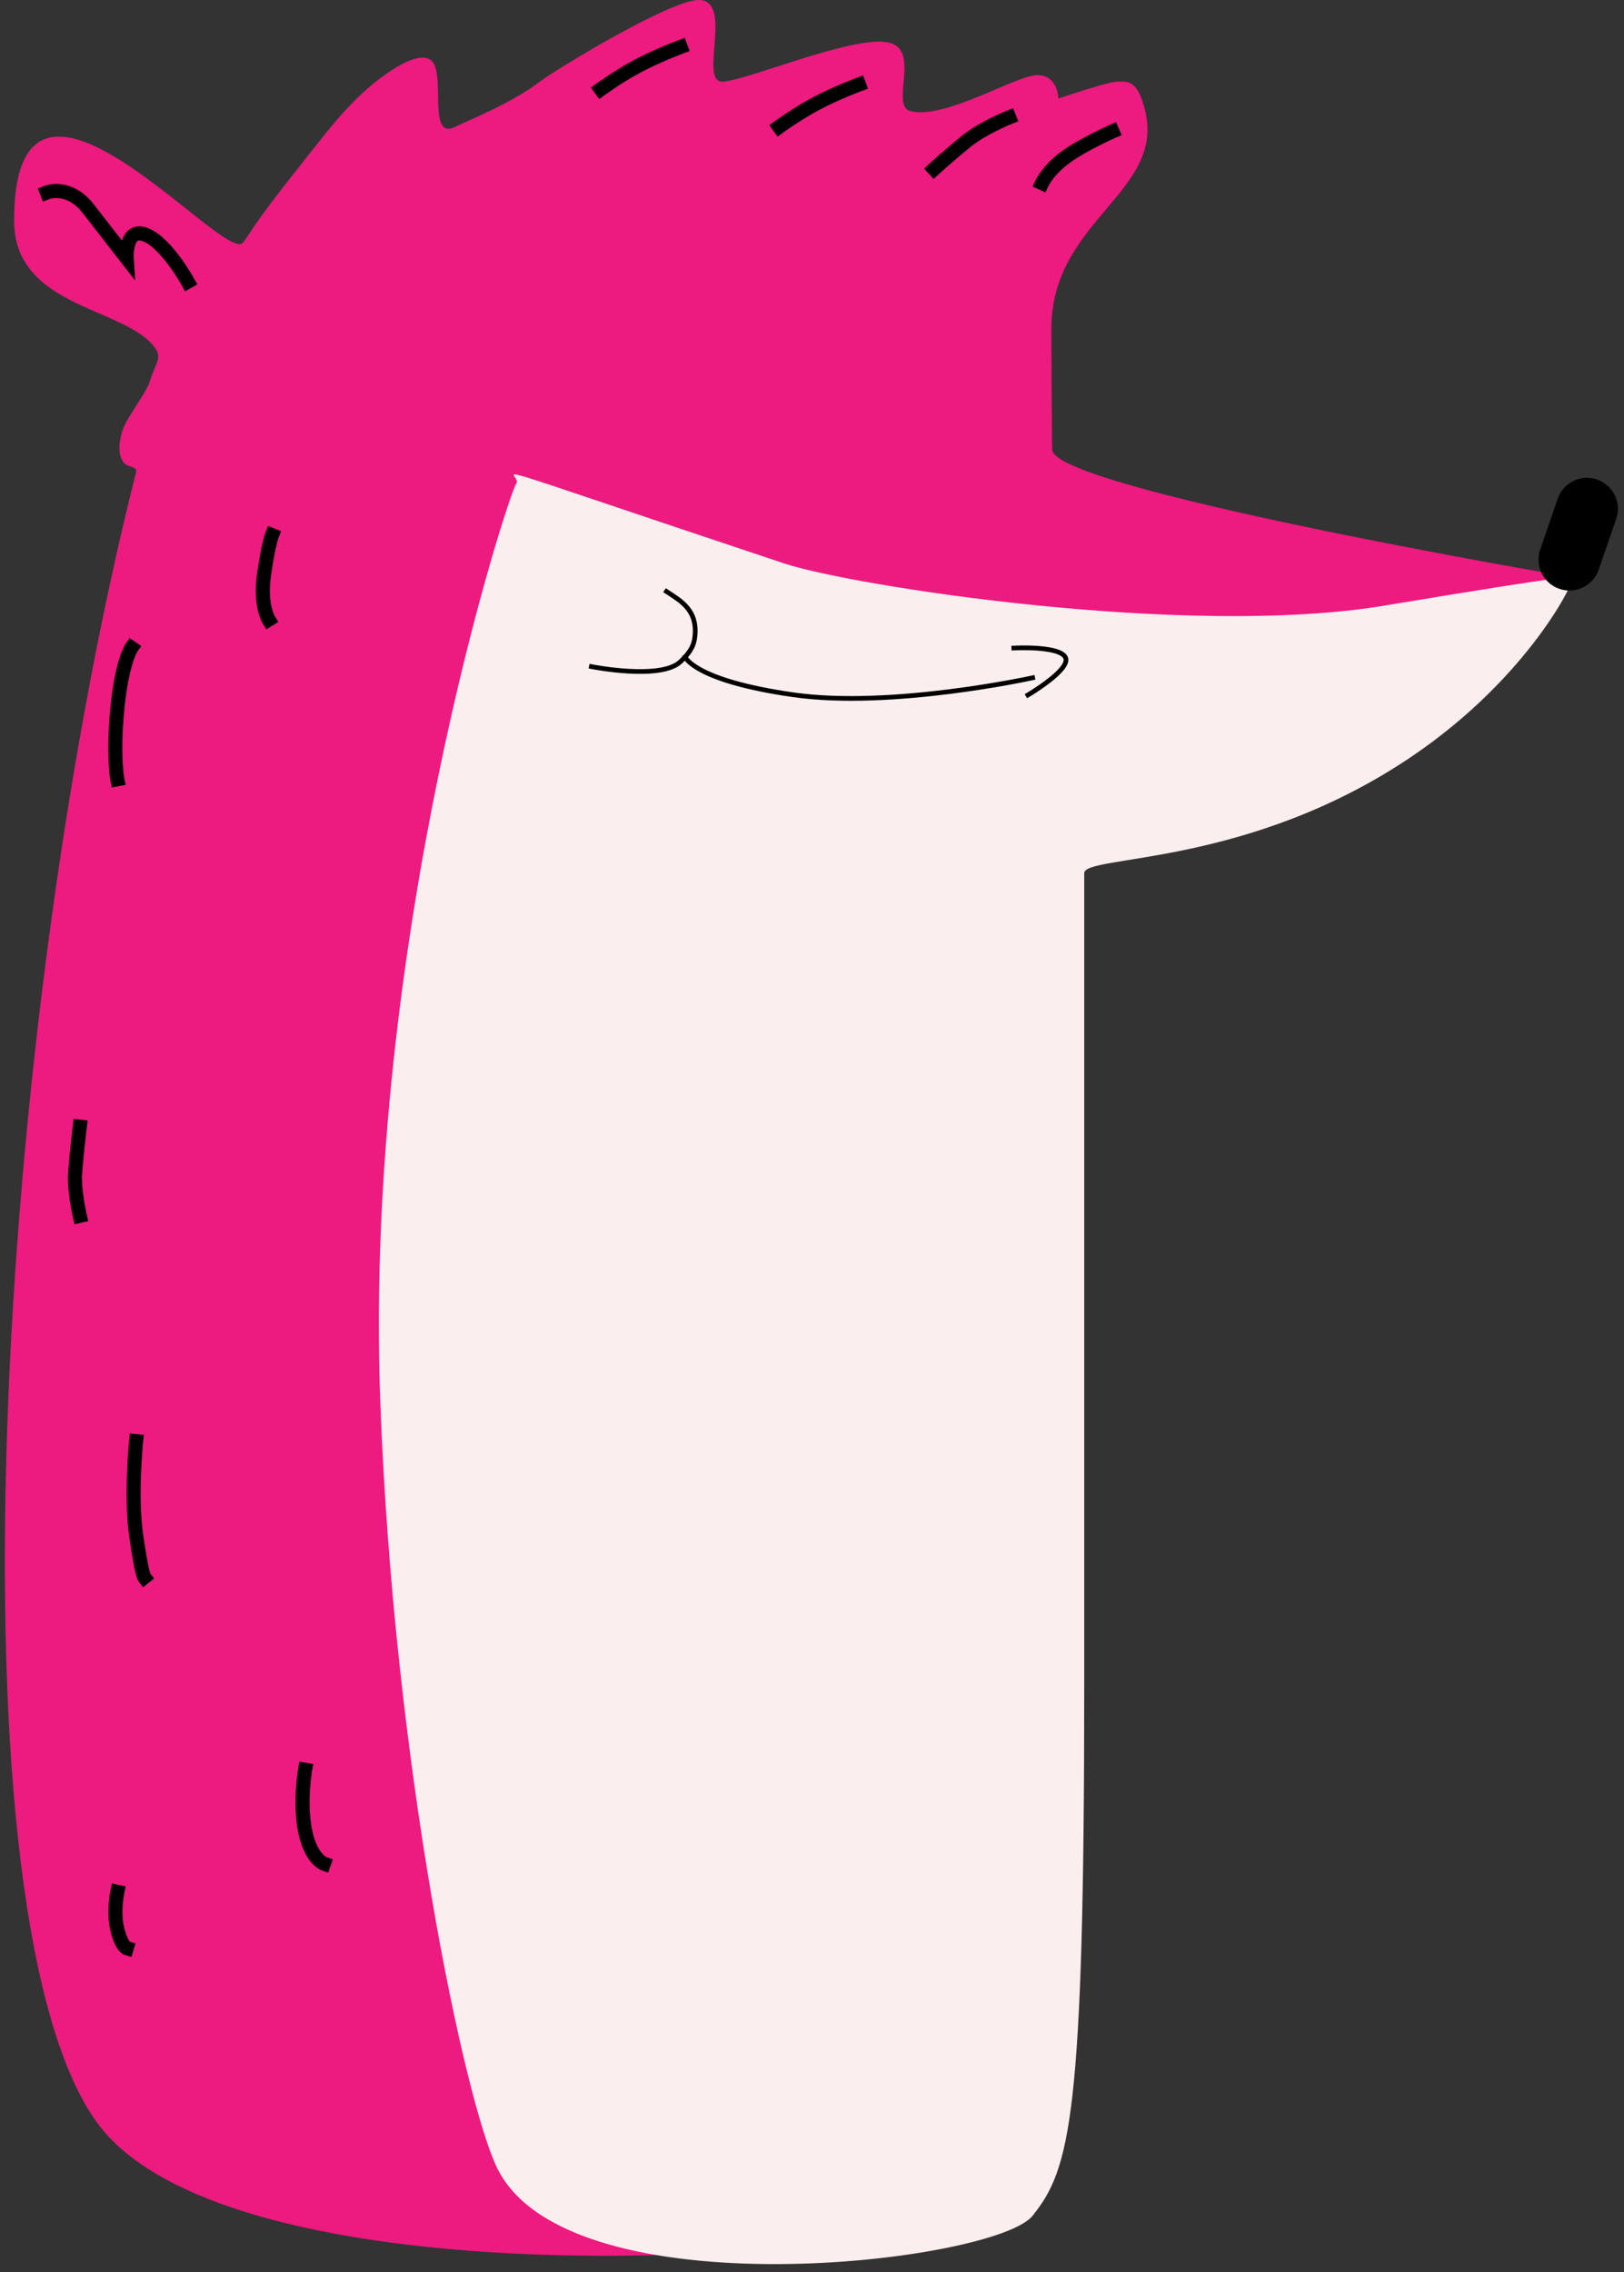 <?xml version="1.0" encoding="UTF-8"?>
<svg width="173px" height="242px" viewBox="0 0 173 242" version="1.1" xmlns="http://www.w3.org/2000/svg" xmlns:xlink="http://www.w3.org/1999/xlink">
    <rect x="0" y="0" width="173" height="242" fill="#333333" stroke="none"/>
    <!-- Generator: Sketch 43.1 (39012) - http://www.bohemiancoding.com/sketch -->
    <title>Body</title>
    <desc>Created with Sketch.</desc>
    <defs></defs>
    <g id="Page-1" stroke="none" stroke-width="1" fill="none" fill-rule="evenodd">
        <g id="Body" transform="translate(0, -1)">
            <path d="M16,41.5 C16.458,39.913 17.257,39.202 16.619,38.217 C13.685,33.688 1.5,33.946 1.5,24.5 C1.5,3 22,27 25.5,27 C26.151,27 25.766,26.525 30.5,20.5 C35.234,14.475 36,13.5 38,11.5 C40,9.5 44.5,6 46,7.5 C47.5,9 45.5,16 48.5,14.5 C49.8,13.85 54.5,12 57.5,9.697 C59.023,8.528 71.491,0.897 74.5,1 C78.183,1.126 74.366,9.813 77,9.697 C79.514,9.587 90.677,4.826 94.5,5.5 C98.276,6.166 94.713,12.263 97,12.837 C100.677,13.76 108.261,9 110.5,9 C112.739,9 112.739,11.5 112.739,11.5 C112.739,11.5 118,9.697 119,9.697 C120,9.697 121.161,9.318 122,12.837 C124.066,21.5 112,24.5 112,36 C112,39.676 112.03,44.014 112.083,48.885 C112.129,53.086 167.5,62.5 167.5,62.5 C167.5,62.5 146.708,92.705 112.739,90.527 C113.794,149.622 115.263,226.836 112,233 C107.5,241.5 29.5,248 11.5,228.5 C-5.621,209.953 -1.257,113.662 14.485,51.323 C14.692,50.506 13.5,51 13,50 C12.5,49 12.776,47.828 13,47 C13.402,45.515 15.585,42.938 16,41.5 Z" id="Rectangle" fill="#ED1A7F"></path>
            <path d="M55,52.5 C55.837,51.384 47.5,49 83.5,61 C90.73,63.41 126.5,69 147.5,65.5 C168.5,62 167,62.5 167.5,62.5 C168,62.5 163,73 150.5,81.5 C132.91,93.461 115.5,92 115.5,94 C115.5,96 115.5,172.606 115.5,180.5 C115.5,226.5 114,232 110,237 C106,242 60.701,247.402 53,232 C49.5,225 41.895,188.816 40.5,150 C38.735,100.884 54.162,53.617 55,52.5 Z" id="Rectangle-2" fill="#FBEEEE"></path>
            <path d="M12.5,202.5 C12.5,202.5 12.041,204.662 12.5,206.5 C12.959,208.338 13.5,208.5 13.5,208.5" id="Line" stroke="#000000" stroke-width="1.5" stroke-linecap="square"></path>
            <path d="M71,64 C72.5,65 74.422,65.978 74,69 C73.886,69.815 73.5,70.5 72.512,71.457 C70.415,73.488 63,72 63,72" id="Line" stroke="#000000" stroke-width="0.5" stroke-linecap="square"></path>
            <path d="M108,70.025 C108,70.025 112.863,69.751 113.5,71.025 C114.137,72.298 109.5,75.025 109.5,75.025" id="Line" stroke="#000000" stroke-width="0.5" stroke-linecap="square"></path>
            <path d="M164.826,55.039 C164.826,53.215 166.305,51.738 168.122,51.738 L168.122,51.738 C169.942,51.738 171.418,53.206 171.418,55.035 L171.418,58.743 L171.418,60.752 C171.418,62.576 169.938,64.055 168.122,64.055 L168.122,64.055 C166.301,64.055 164.826,62.582 164.826,60.754 L164.826,55.039 Z" id="Rectangle-3" fill="#000000" transform="translate(168.122, 57.896) rotate(19) translate(-168.122, -57.896) "></path>
            <path d="M73,71 C73,71 74,73.5 84.5,75 C95,76.5 110,73.193 110,73.193" id="Line-Copy" stroke="#000000" stroke-width="0.5" stroke-linecap="square"></path>
            <path d="M28.621,67 C28.621,67 27.67,65.469 28.121,62.25 C28.572,59.031 28.976,58 28.976,58" id="Line" stroke="#000000" stroke-width="1.5" stroke-linecap="square"></path>
            <path d="M99.5,19 C99.5,19 101.242,17.407 103,16 C104.758,14.593 107.5,13.5 107.5,13.5" id="Line-Copy-2" stroke="#000000" stroke-width="1.5" stroke-linecap="square"></path>
            <path d="M83,14.5 C83,14.5 84.93,13.096 87,12 C89.07,10.904 91.5,10 91.5,10" id="Line-Copy-4" stroke="#000000" stroke-width="1.5" stroke-linecap="square"></path>
            <path d="M64,10.5 C64,10.5 65.93,9.096 68,8 C70.07,6.904 72.5,6 72.5,6" id="Line-Copy-5" stroke="#000000" stroke-width="1.5" stroke-linecap="square"></path>
            <path d="M111,20.5 C111,20.5 111.641,19.113 113.5,17.75 C115.359,16.387 118.5,15 118.5,15" id="Line-Copy-3" stroke="#000000" stroke-width="1.5" stroke-linecap="square"></path>
            <path d="M5,21.5 C5,21.5 7.345,20.586 9.397,23.224 C11.448,25.862 13.5,28.5 13.5,28.5 C13.5,28.5 13.287,25.149 15.5,26 C17.713,26.851 20,31 20,31" id="Line" stroke="#000000" stroke-width="1.5" stroke-linecap="square"></path>
            <path d="M12.5,84 C12.5,84 12.012,81.547 12.5,76.5 C12.988,71.453 14,70 14,70" id="Line" stroke="#000000" stroke-width="1.5" stroke-linecap="square"></path>
            <path d="M8.5,121 C8.5,121 8.119,124.206 8,126 C7.881,127.794 8.5,130.5 8.5,130.5" id="Line" stroke="#000000" stroke-width="1.5" stroke-linecap="square"></path>
            <path d="M14.5,154.5 C14.5,154.5 13.907,160.35 14.5,164.5 C15.093,168.65 15.368,169 15.368,169" id="Line" stroke="#000000" stroke-width="1.5" stroke-linecap="square"></path>
            <path d="M32.5,189.5 C32.5,189.5 31.901,193.007 32.5,196 C33.099,198.993 34.5,199.5 34.5,199.5" id="Line" stroke="#000000" stroke-width="1.5" stroke-linecap="square"></path>
        </g>
    </g>
</svg>